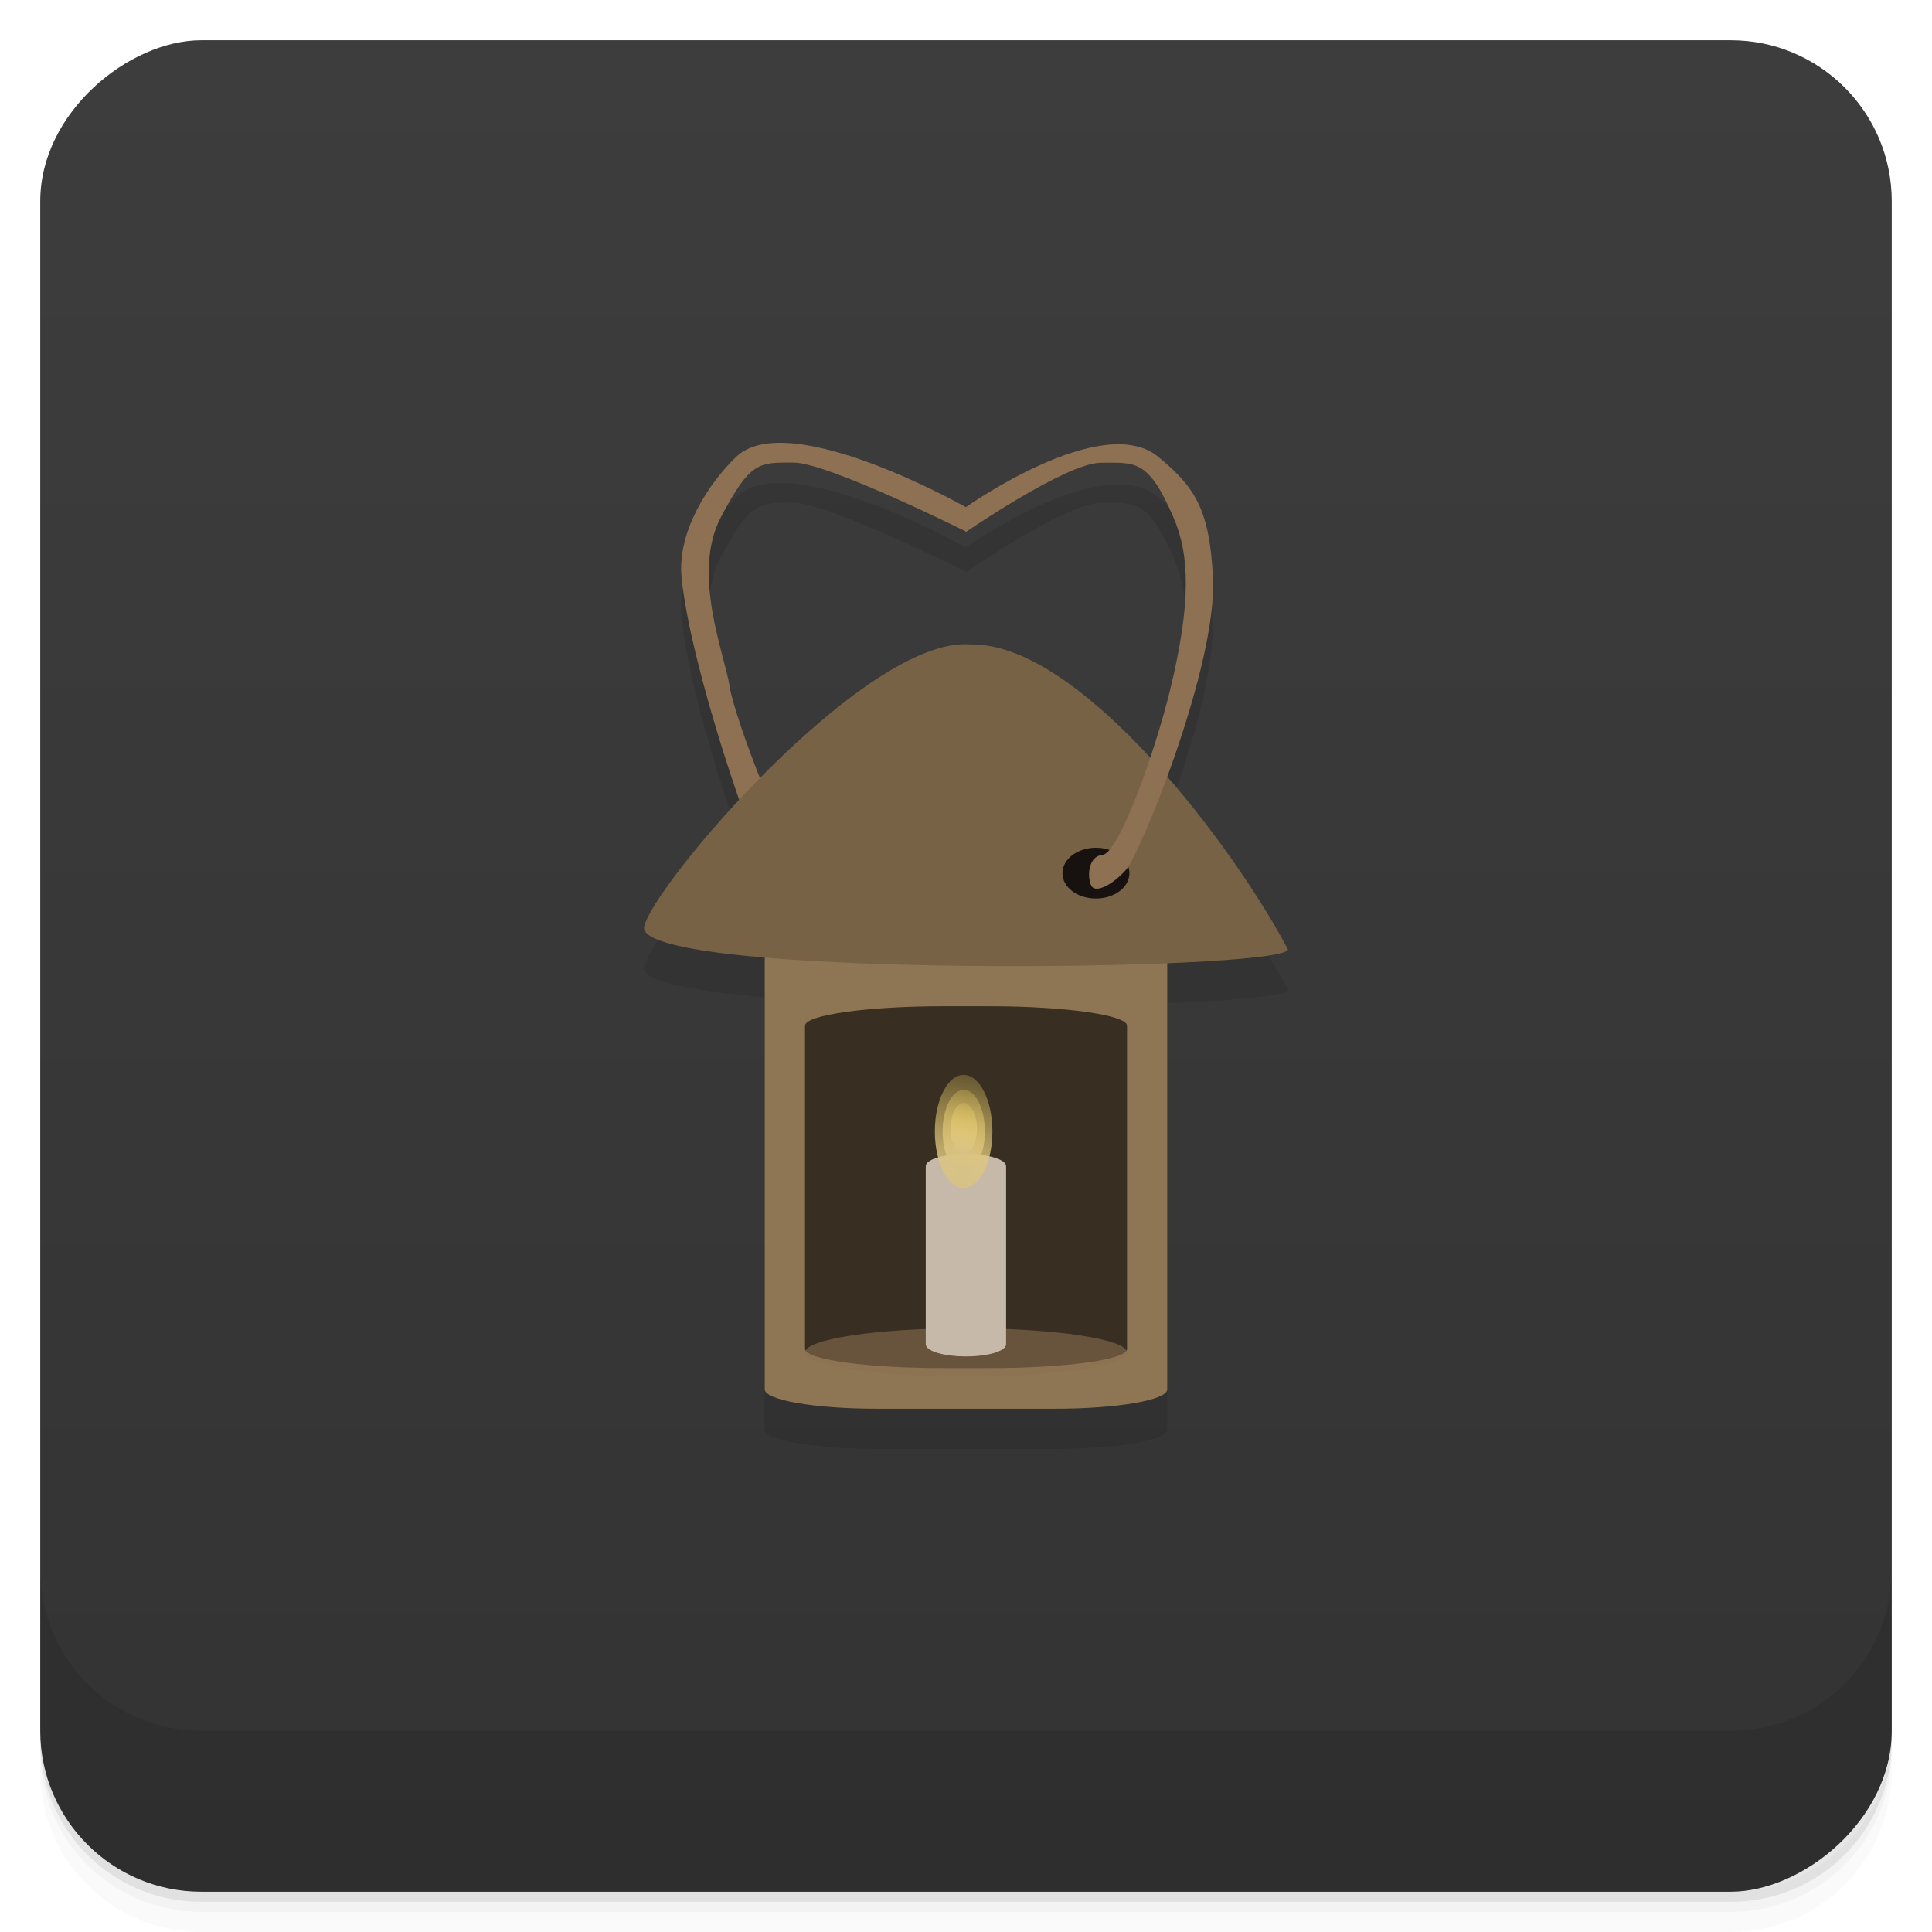 <?xml version="1.0" encoding="UTF-8" standalone="no"?>
<!-- Created with Inkscape (http://www.inkscape.org/) -->
<svg id="svg4340" xmlns:rdf="http://www.w3.org/1999/02/22-rdf-syntax-ns#" xmlns="http://www.w3.org/2000/svg" height="48" viewBox="0 0 48 48" width="48" version="1.1" xmlns:cc="http://creativecommons.org/ns#" xmlns:xlink="http://www.w3.org/1999/xlink" xmlns:dc="http://purl.org/dc/elements/1.1/">
 <defs id="defs4342">
  <linearGradient id="linearGradient4184" gradientUnits="userSpaceOnUse" gradientTransform="translate(-48 .002)" x2="47" x1="1">
   <stop id="stop7-20" style="stop-color:#333" offset="0"/>
   <stop id="stop9-2" style="stop-color:#3d3d3d" offset="1"/>
  </linearGradient>
  <linearGradient id="linearGradient3445" y2="34.86" xlink:href="#linear0" gradientUnits="userSpaceOnUse" x2="94.27" gradientTransform="matrix(.029 0 0 .06 21.405 24.769)" y1="93.88" x1="89.34"/>
  <linearGradient id="linear0" y2="34.86" gradientUnits="userSpaceOnUse" x2="94.27" gradientTransform="matrix(.029 0 0 .06 21.405 24.769)" y1="93.88" x1="89.34">
   <stop id="stop12" style="stop-color:#d6c187" offset="0"/>
   <stop id="stop14" style="stop-color:#ffdd5b;stop-opacity:0" offset="1"/>
  </linearGradient>
  <linearGradient id="linear1" y2="34.86" xlink:href="#linear0" gradientUnits="userSpaceOnUse" x2="94.27" gradientTransform="matrix(.021 0 0 .044 22.078 25.919)" y1="93.88" x1="89.34"/>
  <linearGradient id="linear2" y2="34.86" xlink:href="#linear0" gradientUnits="userSpaceOnUse" x2="94.27" gradientTransform="matrix(.013 0 0 .027 22.792 27.138)" y1="93.88" x1="89.34"/>
 </defs>
 <g id="g21">
  <path id="path23" style="opacity:.02" d="m1 43v0.25c0 2.216 1.784 4 4 4h38c2.216 0 4-1.784 4-4v-0.25c0 2.216-1.784 4-4 4h-38c-2.216 0-4-1.784-4-4zm0 0.5v0.5c0 2.216 1.784 4 4 4h38c2.216 0 4-1.784 4-4v-0.5c0 2.216-1.784 4-4 4h-38c-2.216 0-4-1.784-4-4z"/>
  <path id="path25" style="opacity:.05" d="m1 43.25v0.25c0 2.216 1.784 4 4 4h38c2.216 0 4-1.784 4-4v-0.25c0 2.216-1.784 4-4 4h-38c-2.216 0-4-1.784-4-4z"/>
  <path id="path27" style="opacity:.1" d="m1 43v0.25c0 2.216 1.784 4 4 4h38c2.216 0 4-1.784 4-4v-0.25c0 2.216-1.784 4-4 4h-38c-2.216 0-4-1.784-4-4z"/>
 </g>
 <rect id="rect4182" style="fill:url(#linearGradient4184)" rx="4" transform="rotate(-90)" height="46" width="46" y="1" x="-47"/>
 <g id="g57">
  <g id="g59" transform="translate(0,-1004.4)">
   <path id="path61" style="opacity:.1" d="m1 1043.4v4c0 2.216 1.784 4 4 4h38c2.216 0 4-1.784 4-4v-4c0 2.216-1.784 4-4 4h-38c-2.216 0-4-1.784-4-4z"/>
  </g>
 </g>
 <g id="g31" transform="translate(-1,-1)">
  <g id="g33">
   <g id="g35" transform="translate(1,1)">
    <g id="g37" style="opacity:.1"><!-- color: #3d3d3d -->
     <g id="g39">
      <path id="path41" transform="translate(-1,-1)" d="m20.305 13c-0.413 0.011-0.767 0.113-1.012 0.346-0.652 0.621-1.477 1.836-1.359 3 0.141 1.443 0.862 3.861 1.447 5.523-1.318 1.415-2.323 2.772-2.381 3.18 0 0.348 1.253 0.575 3 0.727v10.742c0 0.265 1.246 0.48 2.781 0.48h4.438c1.535 0 2.781-0.214 2.781-0.48v-10.594c1.721-0.072 2.959-0.186 3-0.332-0.582-1.114-1.711-2.795-3.02-4.297 0.601-1.621 1.218-3.666 1.154-4.949-0.086-1.695-0.445-2.246-1.363-3-1.39-1.145-4.773 1.25-4.773 1.25v0.004s-2.906-1.648-4.695-1.6zm0.412 0.49c0.849 0 4.25 1.696 4.275 1.709v0.02s2.507-1.725 3.359-1.725 1.18-0.098 1.805 1.363c0.41 0.938 0.43 2.149-0.078 4.254-0.13 0.531-0.311 1.127-0.506 1.709-1.454-1.574-3.086-2.836-4.459-2.811-1.378-0.115-3.495 1.563-5.227 3.324-0.372-0.932-0.705-1.923-0.76-2.289-0.113-0.762-0.955-2.785-0.221-4.191 0.738-1.406 0.955-1.363 1.811-1.363z"/>
     </g>
    </g>
   </g>
  </g>
 </g>
 <g id="g43" transform="translate(0,-1)">
  <g id="g45"><!-- color: #3d3d3d -->
   <g id="g47">
    <path id="path49" style="fill:#8e7153" d="m24 13.602s-4.402-2.496-5.707-1.254c-0.652 0.621-1.477 1.836-1.359 3 0.215 2.207 1.816 6.883 2.156 7.262s0.738 0.57 0.852 0.418c0.113-0.152 0.398-0.684 0-0.723s-1.703-3.496-1.816-4.258-0.953-2.785-0.219-4.191c0.738-1.406 0.953-1.363 1.809-1.363 0.852 0 4.289 1.715 4.289 1.715m-0.004-0.609"/>
    <path id="path51" style="fill:#8e7553" d="m21.781 24.2h4.438c1.535 0 2.781 0.219 2.781 0.484v10.836c0 0.266-1.246 0.48-2.781 0.48h-4.438c-1.535 0-2.781-0.215-2.781-0.48v-10.836c0-0.266 1.246-0.484 2.781-0.484"/>
    <path id="path53" style="fill:#786245" d="m16 24.05c0 1.262 15.848 1.082 16 0.543-1.273-2.438-5.113-7.633-7.887-7.582-2.625-0.219-7.977 6.074-8.113 7.04m-0.004 0"/>
    <path id="path55" style="fill:#171210" d="m28.06 22.695c0 0.348-0.371 0.629-0.832 0.629s-0.832-0.281-0.832-0.629 0.371-0.633 0.832-0.633 0.832 0.285 0.832 0.633"/>
    <path id="path57" style="fill:#8e7153" d="m24 13.598s3.383-2.395 4.773-1.25c0.918 0.754 1.277 1.305 1.363 3 0.109 2.211-1.82 6.883-2.16 7.262s-0.734 0.57-0.848 0.418c-0.113-0.152-0.133-0.75 0.266-0.789 0.395-0.039 1.277-2.457 1.684-4.125 0.508-2.105 0.488-3.316 0.078-4.254-0.625-1.461-0.953-1.363-1.805-1.363s-3.359 1.723-3.359 1.723m0.008-0.625"/>
    <path id="path59" style="fill-opacity:0.604" d="m23.43 26h1.141c1.895 0 3.43 0.219 3.43 0.484v8.03c0 0.27-1.535 0.477-3.43 0.477h-1.141c-1.895 0-3.43-0.215-3.43-0.477v-8.03c0-0.266 1.535-0.484 3.43-0.484"/>
    <path id="path61-7" style="fill-opacity:0.557;fill:#8e7153" d="m28 34.602c0 0.328-1.793 0.598-4 0.598-2.211 0-4-0.27-4-0.598 0-0.332 1.789-0.602 4-0.602 2.207 0 4 0.27 4 0.602"/>
    <path id="path63" style="fill:#c7b9a9" d="m24 29.672c0.551 0 0.996 0.133 0.996 0.301v4.426c0 0.168-0.445 0.301-0.996 0.301-0.555 0-1-0.133-1-0.301v-4.426c0-0.168 0.445-0.301 1-0.301"/>
    <path id="path65" style="fill:url(#linearGradient3445)" d="m24.656 29.11c0 0.777-0.32 1.406-0.715 1.406s-0.715-0.629-0.715-1.406 0.32-1.406 0.715-1.406 0.715 0.629 0.715 1.406"/>
    <path id="path67" style="fill:url(#linear1)" d="m24.469 29.11c0 0.57-0.234 1.035-0.523 1.035-0.293 0-0.527-0.465-0.527-1.035s0.234-1.035 0.527-1.035c0.289 0 0.523 0.465 0.523 1.035"/>
    <path id="path69" style="fill:url(#linear2)" d="m24.27 29.11c-0.02 0.324-0.16 0.57-0.324 0.57-0.168 0-0.309-0.246-0.324-0.57-0.016-0.242 0.043-0.48 0.148-0.609s0.242-0.129 0.348 0c0.105 0.129 0.164 0.367 0.152 0.609"/>
   </g>
  </g>
 </g>
</svg>
